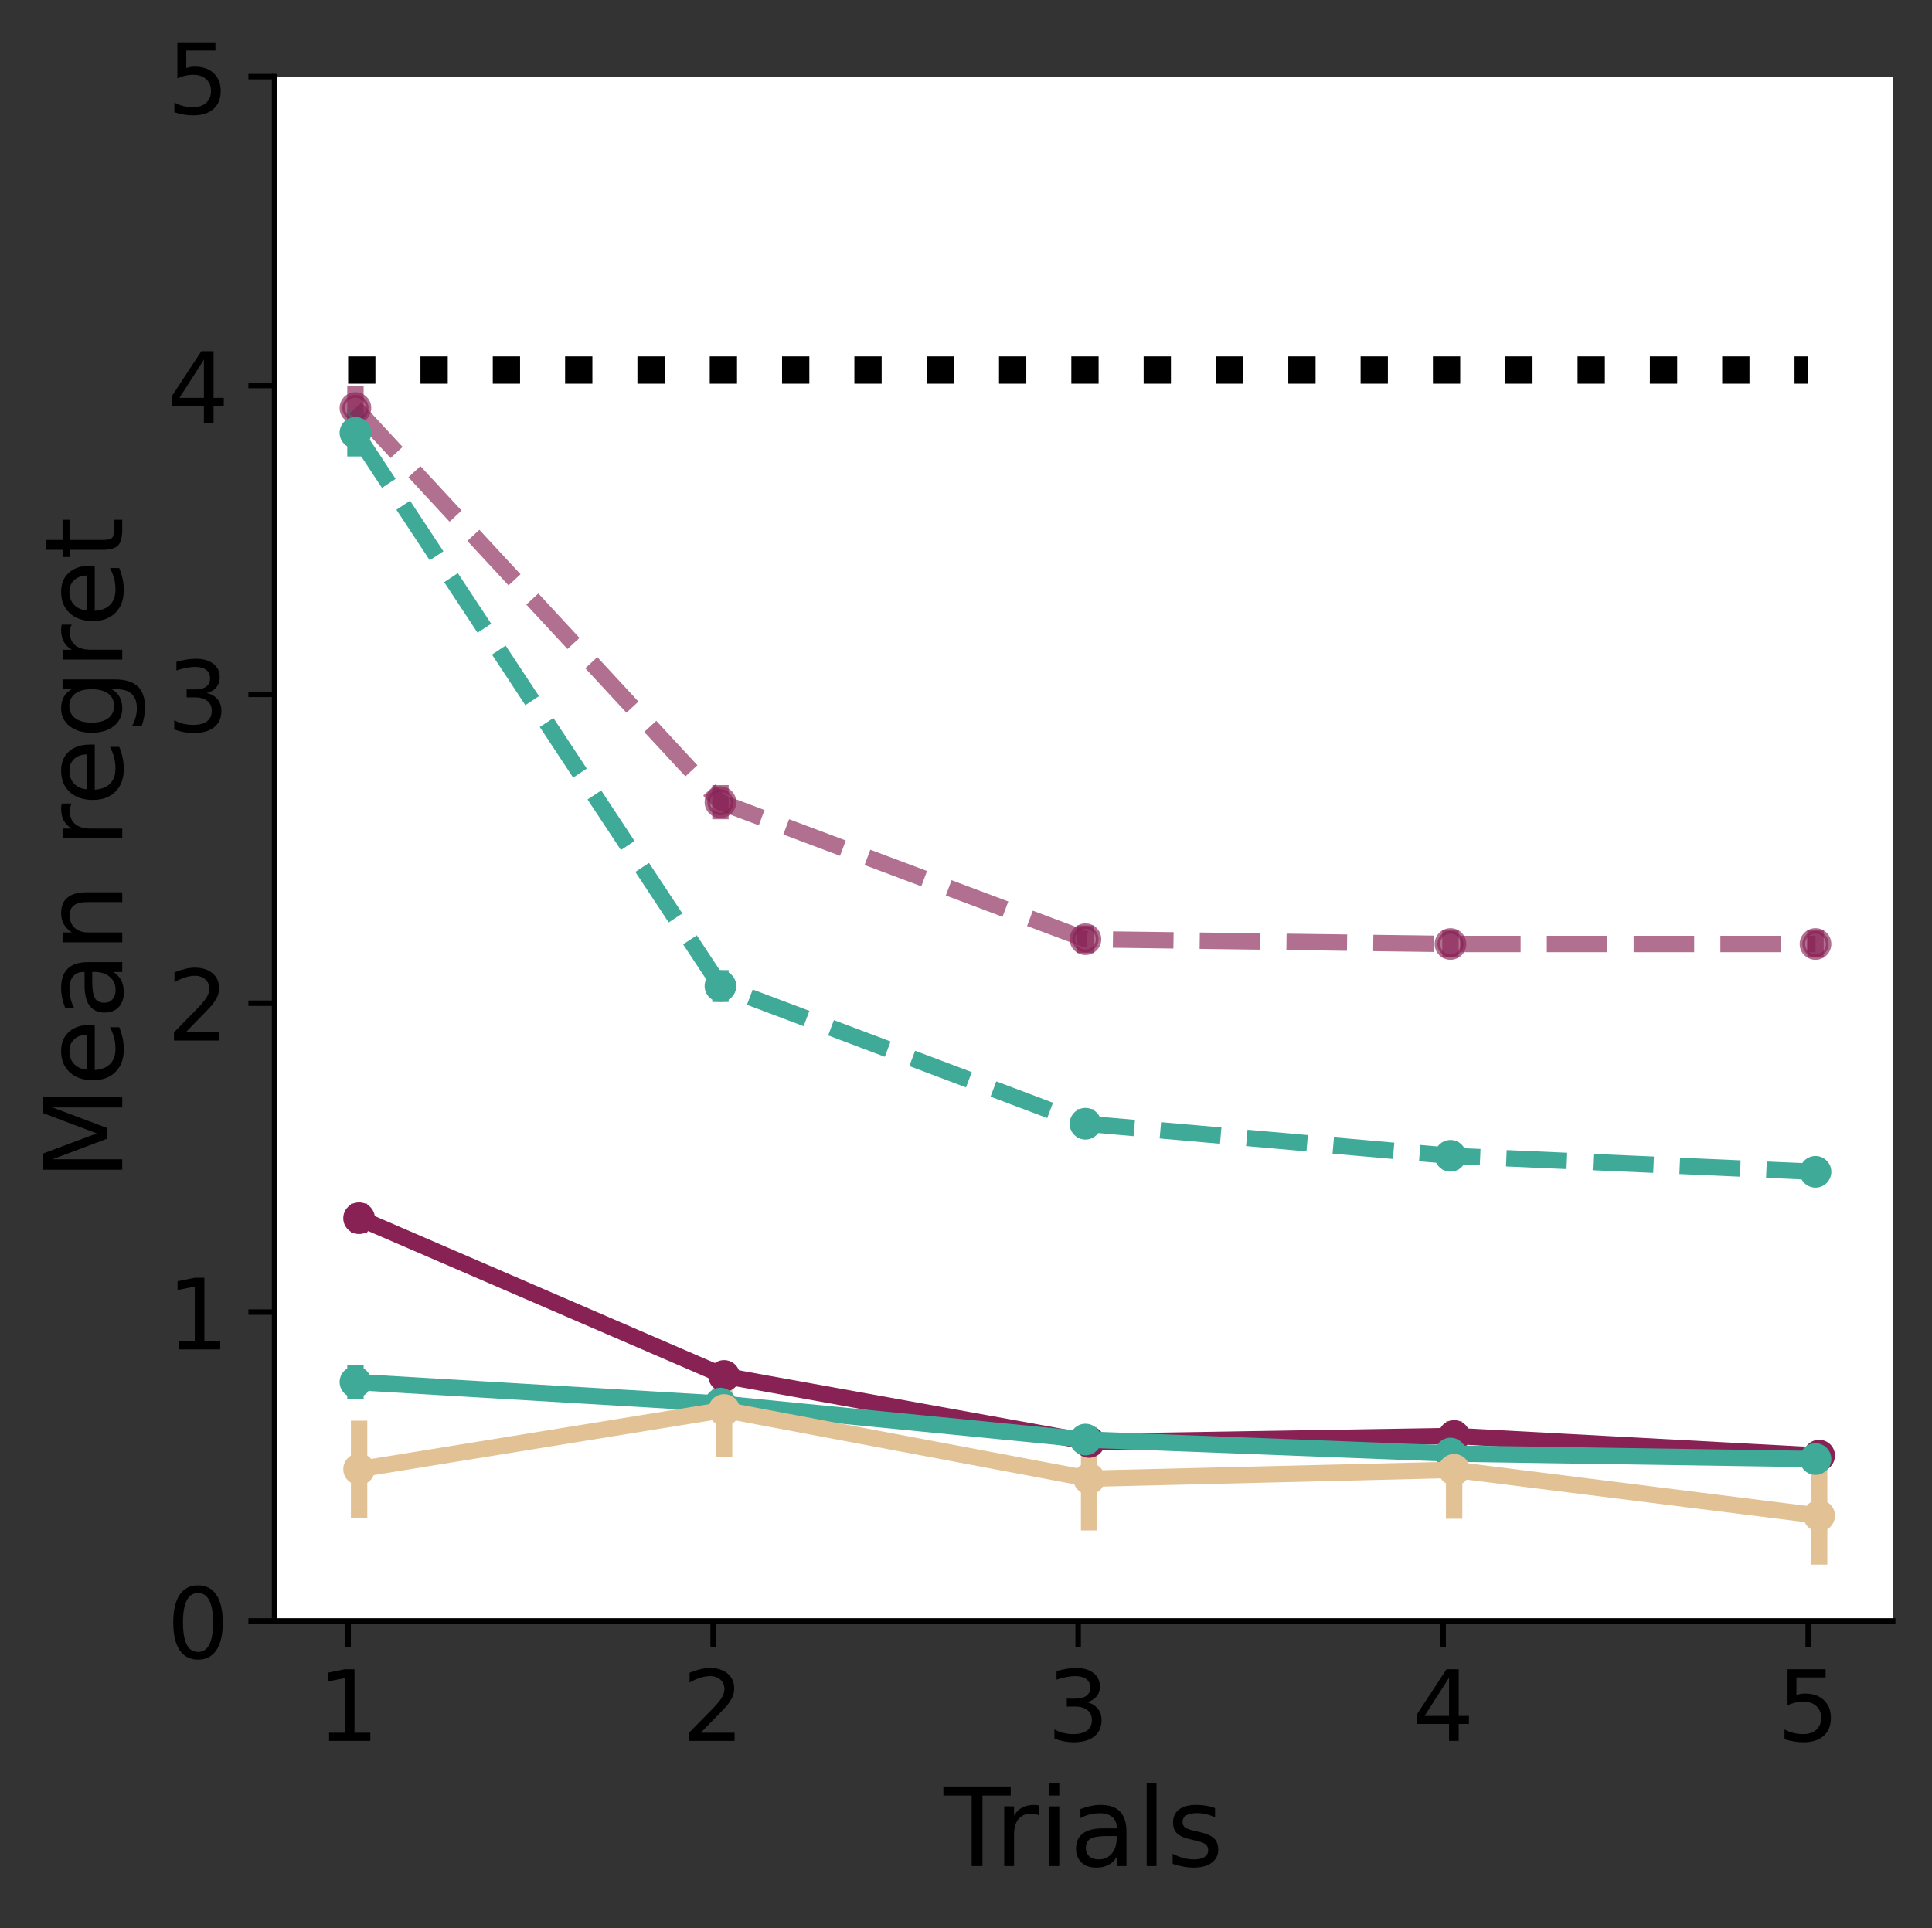 <?xml version="1.0" encoding="utf-8" standalone="no"?>
<!DOCTYPE svg PUBLIC "-//W3C//DTD SVG 1.1//EN"
  "http://www.w3.org/Graphics/SVG/1.1/DTD/svg11.dtd">
<!-- Created with matplotlib (https://matplotlib.org/) -->
<svg height="353.279pt" version="1.1" viewBox="0 0 353.973 353.279" width="353.973pt" xmlns="http://www.w3.org/2000/svg" xmlns:xlink="http://www.w3.org/1999/xlink">
 <rect x="0" y="0" width="353.973" height="353.279" fill="#333333" stroke="none"/>
 <defs>
  <style type="text/css">*{stroke-linecap:butt;stroke-linejoin:round;}</style>
 </defs>
 <g id="figure_1">
  <g id="patch_1">
   <path d="M 0 353.279 
L 353.973 353.279 
L 353.973 0 
L 0 0 
z
" style="fill:none;"/>
  </g>
  <g id="axes_1">
   <g id="patch_2">
    <path d="M 50.309 297.003 
L 346.773 297.003 
L 346.773 14.039 
L 50.309 14.039 
z
" style="fill:#ffffff;"/>
   </g>
   <g id="matplotlib.axis_1">
    <g id="xtick_1">
     <g id="line2d_1">
      <defs>
       <path d="M 0 0 
L 0 4.8 
" id="m7e680e8e8f" style="stroke:#000000;"/>
      </defs>
      <g>
       <use style="stroke:#000000;" x="63.784" xlink:href="#m7e680e8e8f" y="297.003"/>
      </g>
     </g>
     <g id="text_1">
      <!-- 1 -->
      <g transform="translate(58.058 318.98)scale(0.18 -0.18)">
       <defs>
        <path d="M 12.406 8.297 
L 28.516 8.297 
L 28.516 63.922 
L 10.984 60.406 
L 10.984 69.391 
L 28.422 72.906 
L 38.281 72.906 
L 38.281 8.297 
L 54.391 8.297 
L 54.391 0 
L 12.406 0 
z
" id="DejaVuSans-49"/>
       </defs>
       <use xlink:href="#DejaVuSans-49"/>
      </g>
     </g>
    </g>
    <g id="xtick_2">
     <g id="line2d_2">
      <g>
       <use style="stroke:#000000;" x="130.661" xlink:href="#m7e680e8e8f" y="297.003"/>
      </g>
     </g>
     <g id="text_2">
      <!-- 2 -->
      <g transform="translate(124.935 318.98)scale(0.18 -0.18)">
       <defs>
        <path d="M 19.188 8.297 
L 53.609 8.297 
L 53.609 0 
L 7.328 0 
L 7.328 8.297 
Q 12.938 14.109 22.625 23.891 
Q 32.328 33.688 34.812 36.531 
Q 39.547 41.844 41.422 45.531 
Q 43.312 49.219 43.312 52.781 
Q 43.312 58.594 39.234 62.25 
Q 35.156 65.922 28.609 65.922 
Q 23.969 65.922 18.812 64.312 
Q 13.672 62.703 7.812 59.422 
L 7.812 69.391 
Q 13.766 71.781 18.938 73 
Q 24.125 74.219 28.422 74.219 
Q 39.75 74.219 46.484 68.547 
Q 53.219 62.891 53.219 53.422 
Q 53.219 48.922 51.531 44.891 
Q 49.859 40.875 45.406 35.406 
Q 44.188 33.984 37.641 27.219 
Q 31.109 20.453 19.188 8.297 
z
" id="DejaVuSans-50"/>
       </defs>
       <use xlink:href="#DejaVuSans-50"/>
      </g>
     </g>
    </g>
    <g id="xtick_3">
     <g id="line2d_3">
      <g>
       <use style="stroke:#000000;" x="197.538" xlink:href="#m7e680e8e8f" y="297.003"/>
      </g>
     </g>
     <g id="text_3">
      <!-- 3 -->
      <g transform="translate(191.811 318.98)scale(0.18 -0.18)">
       <defs>
        <path d="M 40.578 39.312 
Q 47.656 37.797 51.625 33 
Q 55.609 28.219 55.609 21.188 
Q 55.609 10.406 48.188 4.484 
Q 40.766 -1.422 27.094 -1.422 
Q 22.516 -1.422 17.656 -0.516 
Q 12.797 0.391 7.625 2.203 
L 7.625 11.719 
Q 11.719 9.328 16.594 8.109 
Q 21.484 6.891 26.812 6.891 
Q 36.078 6.891 40.938 10.547 
Q 45.797 14.203 45.797 21.188 
Q 45.797 27.641 41.281 31.266 
Q 36.766 34.906 28.719 34.906 
L 20.219 34.906 
L 20.219 43.016 
L 29.109 43.016 
Q 36.375 43.016 40.234 45.922 
Q 44.094 48.828 44.094 54.297 
Q 44.094 59.906 40.109 62.906 
Q 36.141 65.922 28.719 65.922 
Q 24.656 65.922 20.016 65.031 
Q 15.375 64.156 9.812 62.312 
L 9.812 71.094 
Q 15.438 72.656 20.344 73.438 
Q 25.25 74.219 29.594 74.219 
Q 40.828 74.219 47.359 69.109 
Q 53.906 64.016 53.906 55.328 
Q 53.906 49.266 50.438 45.094 
Q 46.969 40.922 40.578 39.312 
z
" id="DejaVuSans-51"/>
       </defs>
       <use xlink:href="#DejaVuSans-51"/>
      </g>
     </g>
    </g>
    <g id="xtick_4">
     <g id="line2d_4">
      <g>
       <use style="stroke:#000000;" x="264.414" xlink:href="#m7e680e8e8f" y="297.003"/>
      </g>
     </g>
     <g id="text_4">
      <!-- 4 -->
      <g transform="translate(258.688 318.98)scale(0.18 -0.18)">
       <defs>
        <path d="M 37.797 64.312 
L 12.891 25.391 
L 37.797 25.391 
z
M 35.203 72.906 
L 47.609 72.906 
L 47.609 25.391 
L 58.016 25.391 
L 58.016 17.188 
L 47.609 17.188 
L 47.609 0 
L 37.797 0 
L 37.797 17.188 
L 4.891 17.188 
L 4.891 26.703 
z
" id="DejaVuSans-52"/>
       </defs>
       <use xlink:href="#DejaVuSans-52"/>
      </g>
     </g>
    </g>
    <g id="xtick_5">
     <g id="line2d_5">
      <g>
       <use style="stroke:#000000;" x="331.291" xlink:href="#m7e680e8e8f" y="297.003"/>
      </g>
     </g>
     <g id="text_5">
      <!-- 5 -->
      <g transform="translate(325.565 318.98)scale(0.18 -0.18)">
       <defs>
        <path d="M 10.797 72.906 
L 49.516 72.906 
L 49.516 64.594 
L 19.828 64.594 
L 19.828 46.734 
Q 21.969 47.469 24.109 47.828 
Q 26.266 48.188 28.422 48.188 
Q 40.625 48.188 47.75 41.5 
Q 54.891 34.812 54.891 23.391 
Q 54.891 11.625 47.562 5.094 
Q 40.234 -1.422 26.906 -1.422 
Q 22.312 -1.422 17.547 -0.641 
Q 12.797 0.141 7.719 1.703 
L 7.719 11.625 
Q 12.109 9.234 16.797 8.062 
Q 21.484 6.891 26.703 6.891 
Q 35.156 6.891 40.078 11.328 
Q 45.016 15.766 45.016 23.391 
Q 45.016 31 40.078 35.438 
Q 35.156 39.891 26.703 39.891 
Q 22.75 39.891 18.812 39.016 
Q 14.891 38.141 10.797 36.281 
z
" id="DejaVuSans-53"/>
       </defs>
       <use xlink:href="#DejaVuSans-53"/>
      </g>
     </g>
    </g>
    <g id="text_6">
     <!-- Trials -->
     <g transform="translate(172.903 341.92)scale(0.2 -0.2)">
      <defs>
       <path d="M -0.297 72.906 
L 61.375 72.906 
L 61.375 64.594 
L 35.5 64.594 
L 35.5 0 
L 25.594 0 
L 25.594 64.594 
L -0.297 64.594 
z
" id="DejaVuSans-84"/>
       <path d="M 41.109 46.297 
Q 39.594 47.172 37.812 47.578 
Q 36.031 48 33.891 48 
Q 26.266 48 22.188 43.047 
Q 18.109 38.094 18.109 28.812 
L 18.109 0 
L 9.078 0 
L 9.078 54.688 
L 18.109 54.688 
L 18.109 46.188 
Q 20.953 51.172 25.484 53.578 
Q 30.031 56 36.531 56 
Q 37.453 56 38.578 55.875 
Q 39.703 55.766 41.062 55.516 
z
" id="DejaVuSans-114"/>
       <path d="M 9.422 54.688 
L 18.406 54.688 
L 18.406 0 
L 9.422 0 
z
M 9.422 75.984 
L 18.406 75.984 
L 18.406 64.594 
L 9.422 64.594 
z
" id="DejaVuSans-105"/>
       <path d="M 34.281 27.484 
Q 23.391 27.484 19.188 25 
Q 14.984 22.516 14.984 16.5 
Q 14.984 11.719 18.141 8.906 
Q 21.297 6.109 26.703 6.109 
Q 34.188 6.109 38.703 11.406 
Q 43.219 16.703 43.219 25.484 
L 43.219 27.484 
z
M 52.203 31.203 
L 52.203 0 
L 43.219 0 
L 43.219 8.297 
Q 40.141 3.328 35.547 0.953 
Q 30.953 -1.422 24.312 -1.422 
Q 15.922 -1.422 10.953 3.297 
Q 6 8.016 6 15.922 
Q 6 25.141 12.172 29.828 
Q 18.359 34.516 30.609 34.516 
L 43.219 34.516 
L 43.219 35.406 
Q 43.219 41.609 39.141 45 
Q 35.062 48.391 27.688 48.391 
Q 23 48.391 18.547 47.266 
Q 14.109 46.141 10.016 43.891 
L 10.016 52.203 
Q 14.938 54.109 19.578 55.047 
Q 24.219 56 28.609 56 
Q 40.484 56 46.344 49.844 
Q 52.203 43.703 52.203 31.203 
z
" id="DejaVuSans-97"/>
       <path d="M 9.422 75.984 
L 18.406 75.984 
L 18.406 0 
L 9.422 0 
z
" id="DejaVuSans-108"/>
       <path d="M 44.281 53.078 
L 44.281 44.578 
Q 40.484 46.531 36.375 47.5 
Q 32.281 48.484 27.875 48.484 
Q 21.188 48.484 17.844 46.438 
Q 14.5 44.391 14.5 40.281 
Q 14.5 37.156 16.891 35.375 
Q 19.281 33.594 26.516 31.984 
L 29.594 31.297 
Q 39.156 29.25 43.188 25.516 
Q 47.219 21.781 47.219 15.094 
Q 47.219 7.469 41.188 3.016 
Q 35.156 -1.422 24.609 -1.422 
Q 20.219 -1.422 15.453 -0.562 
Q 10.688 0.297 5.422 2 
L 5.422 11.281 
Q 10.406 8.688 15.234 7.391 
Q 20.062 6.109 24.812 6.109 
Q 31.156 6.109 34.562 8.281 
Q 37.984 10.453 37.984 14.406 
Q 37.984 18.062 35.516 20.016 
Q 33.062 21.969 24.703 23.781 
L 21.578 24.516 
Q 13.234 26.266 9.516 29.906 
Q 5.812 33.547 5.812 39.891 
Q 5.812 47.609 11.281 51.797 
Q 16.75 56 26.812 56 
Q 31.781 56 36.172 55.266 
Q 40.578 54.547 44.281 53.078 
z
" id="DejaVuSans-115"/>
      </defs>
      <use xlink:href="#DejaVuSans-84"/>
      <use x="46.334" xlink:href="#DejaVuSans-114"/>
      <use x="87.447" xlink:href="#DejaVuSans-105"/>
      <use x="115.23" xlink:href="#DejaVuSans-97"/>
      <use x="176.51" xlink:href="#DejaVuSans-108"/>
      <use x="204.293" xlink:href="#DejaVuSans-115"/>
     </g>
    </g>
   </g>
   <g id="matplotlib.axis_2">
    <g id="ytick_1">
     <g id="line2d_6">
      <defs>
       <path d="M 0 0 
L -4.8 0 
" id="m2db54fb353" style="stroke:#000000;"/>
      </defs>
      <g>
       <use style="stroke:#000000;" x="50.309" xlink:href="#m2db54fb353" y="297.003"/>
      </g>
     </g>
     <g id="text_7">
      <!-- 0 -->
      <g transform="translate(30.556 303.841)scale(0.18 -0.18)">
       <defs>
        <path d="M 31.781 66.406 
Q 24.172 66.406 20.328 58.906 
Q 16.5 51.422 16.5 36.375 
Q 16.5 21.391 20.328 13.891 
Q 24.172 6.391 31.781 6.391 
Q 39.453 6.391 43.281 13.891 
Q 47.125 21.391 47.125 36.375 
Q 47.125 51.422 43.281 58.906 
Q 39.453 66.406 31.781 66.406 
z
M 31.781 74.219 
Q 44.047 74.219 50.516 64.516 
Q 56.984 54.828 56.984 36.375 
Q 56.984 17.969 50.516 8.266 
Q 44.047 -1.422 31.781 -1.422 
Q 19.531 -1.422 13.062 8.266 
Q 6.594 17.969 6.594 36.375 
Q 6.594 54.828 13.062 64.516 
Q 19.531 74.219 31.781 74.219 
z
" id="DejaVuSans-48"/>
       </defs>
       <use xlink:href="#DejaVuSans-48"/>
      </g>
     </g>
    </g>
    <g id="ytick_2">
     <g id="line2d_7">
      <g>
       <use style="stroke:#000000;" x="50.309" xlink:href="#m2db54fb353" y="240.41"/>
      </g>
     </g>
     <g id="text_8">
      <!-- 1 -->
      <g transform="translate(30.556 247.248)scale(0.18 -0.18)">
       <use xlink:href="#DejaVuSans-49"/>
      </g>
     </g>
    </g>
    <g id="ytick_3">
     <g id="line2d_8">
      <g>
       <use style="stroke:#000000;" x="50.309" xlink:href="#m2db54fb353" y="183.817"/>
      </g>
     </g>
     <g id="text_9">
      <!-- 2 -->
      <g transform="translate(30.556 190.656)scale(0.18 -0.18)">
       <use xlink:href="#DejaVuSans-50"/>
      </g>
     </g>
    </g>
    <g id="ytick_4">
     <g id="line2d_9">
      <g>
       <use style="stroke:#000000;" x="50.309" xlink:href="#m2db54fb353" y="127.224"/>
      </g>
     </g>
     <g id="text_10">
      <!-- 3 -->
      <g transform="translate(30.556 134.063)scale(0.18 -0.18)">
       <use xlink:href="#DejaVuSans-51"/>
      </g>
     </g>
    </g>
    <g id="ytick_5">
     <g id="line2d_10">
      <g>
       <use style="stroke:#000000;" x="50.309" xlink:href="#m2db54fb353" y="70.631"/>
      </g>
     </g>
     <g id="text_11">
      <!-- 4 -->
      <g transform="translate(30.556 77.47)scale(0.18 -0.18)">
       <use xlink:href="#DejaVuSans-52"/>
      </g>
     </g>
    </g>
    <g id="ytick_6">
     <g id="line2d_11">
      <g>
       <use style="stroke:#000000;" x="50.309" xlink:href="#m2db54fb353" y="14.039"/>
      </g>
     </g>
     <g id="text_12">
      <!-- 5 -->
      <g transform="translate(30.556 20.877)scale(0.18 -0.18)">
       <use xlink:href="#DejaVuSans-53"/>
      </g>
     </g>
    </g>
    <g id="text_13">
     <!-- Mean regret -->
     <g transform="translate(22.397 216.292)rotate(-90)scale(0.2 -0.2)">
      <defs>
       <path d="M 9.812 72.906 
L 24.516 72.906 
L 43.109 23.297 
L 61.812 72.906 
L 76.516 72.906 
L 76.516 0 
L 66.891 0 
L 66.891 64.016 
L 48.094 14.016 
L 38.188 14.016 
L 19.391 64.016 
L 19.391 0 
L 9.812 0 
z
" id="DejaVuSans-77"/>
       <path d="M 56.203 29.594 
L 56.203 25.203 
L 14.891 25.203 
Q 15.484 15.922 20.484 11.062 
Q 25.484 6.203 34.422 6.203 
Q 39.594 6.203 44.453 7.469 
Q 49.312 8.734 54.109 11.281 
L 54.109 2.781 
Q 49.266 0.734 44.188 -0.344 
Q 39.109 -1.422 33.891 -1.422 
Q 20.797 -1.422 13.156 6.188 
Q 5.516 13.812 5.516 26.812 
Q 5.516 40.234 12.766 48.109 
Q 20.016 56 32.328 56 
Q 43.359 56 49.781 48.891 
Q 56.203 41.797 56.203 29.594 
z
M 47.219 32.234 
Q 47.125 39.594 43.094 43.984 
Q 39.062 48.391 32.422 48.391 
Q 24.906 48.391 20.391 44.141 
Q 15.875 39.891 15.188 32.172 
z
" id="DejaVuSans-101"/>
       <path d="M 54.891 33.016 
L 54.891 0 
L 45.906 0 
L 45.906 32.719 
Q 45.906 40.484 42.875 44.328 
Q 39.844 48.188 33.797 48.188 
Q 26.516 48.188 22.312 43.547 
Q 18.109 38.922 18.109 30.906 
L 18.109 0 
L 9.078 0 
L 9.078 54.688 
L 18.109 54.688 
L 18.109 46.188 
Q 21.344 51.125 25.703 53.562 
Q 30.078 56 35.797 56 
Q 45.219 56 50.047 50.172 
Q 54.891 44.344 54.891 33.016 
z
" id="DejaVuSans-110"/>
       <path id="DejaVuSans-32"/>
       <path d="M 45.406 27.984 
Q 45.406 37.75 41.375 43.109 
Q 37.359 48.484 30.078 48.484 
Q 22.859 48.484 18.828 43.109 
Q 14.797 37.75 14.797 27.984 
Q 14.797 18.266 18.828 12.891 
Q 22.859 7.516 30.078 7.516 
Q 37.359 7.516 41.375 12.891 
Q 45.406 18.266 45.406 27.984 
z
M 54.391 6.781 
Q 54.391 -7.172 48.188 -13.984 
Q 42 -20.797 29.203 -20.797 
Q 24.469 -20.797 20.266 -20.094 
Q 16.062 -19.391 12.109 -17.922 
L 12.109 -9.188 
Q 16.062 -11.328 19.922 -12.344 
Q 23.781 -13.375 27.781 -13.375 
Q 36.625 -13.375 41.016 -8.766 
Q 45.406 -4.156 45.406 5.172 
L 45.406 9.625 
Q 42.625 4.781 38.281 2.391 
Q 33.938 0 27.875 0 
Q 17.828 0 11.672 7.656 
Q 5.516 15.328 5.516 27.984 
Q 5.516 40.672 11.672 48.328 
Q 17.828 56 27.875 56 
Q 33.938 56 38.281 53.609 
Q 42.625 51.219 45.406 46.391 
L 45.406 54.688 
L 54.391 54.688 
z
" id="DejaVuSans-103"/>
       <path d="M 18.312 70.219 
L 18.312 54.688 
L 36.812 54.688 
L 36.812 47.703 
L 18.312 47.703 
L 18.312 18.016 
Q 18.312 11.328 20.141 9.422 
Q 21.969 7.516 27.594 7.516 
L 36.812 7.516 
L 36.812 0 
L 27.594 0 
Q 17.188 0 13.234 3.875 
Q 9.281 7.766 9.281 18.016 
L 9.281 47.703 
L 2.688 47.703 
L 2.688 54.688 
L 9.281 54.688 
L 9.281 70.219 
z
" id="DejaVuSans-116"/>
      </defs>
      <use xlink:href="#DejaVuSans-77"/>
      <use x="86.279" xlink:href="#DejaVuSans-101"/>
      <use x="147.803" xlink:href="#DejaVuSans-97"/>
      <use x="209.082" xlink:href="#DejaVuSans-110"/>
      <use x="272.461" xlink:href="#DejaVuSans-32"/>
      <use x="304.248" xlink:href="#DejaVuSans-114"/>
      <use x="343.111" xlink:href="#DejaVuSans-101"/>
      <use x="404.635" xlink:href="#DejaVuSans-103"/>
      <use x="468.111" xlink:href="#DejaVuSans-114"/>
      <use x="506.975" xlink:href="#DejaVuSans-101"/>
      <use x="568.498" xlink:href="#DejaVuSans-116"/>
     </g>
    </g>
   </g>
   <g id="LineCollection_1">
    <path clip-path="url(#p0e0a811082)" d="M 65.122 78.739 
L 65.122 70.776 
" style="fill:none;stroke:#882255;stroke-opacity:0.647;stroke-width:3;"/>
    <path clip-path="url(#p0e0a811082)" d="M 131.999 150.113 
L 131.999 143.857 
" style="fill:none;stroke:#882255;stroke-opacity:0.647;stroke-width:3;"/>
    <path clip-path="url(#p0e0a811082)" d="M 198.875 174.599 
L 198.875 169.574 
" style="fill:none;stroke:#882255;stroke-opacity:0.647;stroke-width:3;"/>
    <path clip-path="url(#p0e0a811082)" d="M 265.752 175.444 
L 265.752 170.491 
" style="fill:none;stroke:#882255;stroke-opacity:0.647;stroke-width:3;"/>
    <path clip-path="url(#p0e0a811082)" d="M 332.628 175.444 
L 332.628 170.491 
" style="fill:none;stroke:#882255;stroke-opacity:0.647;stroke-width:3;"/>
   </g>
   <g id="LineCollection_2">
    <path clip-path="url(#p0e0a811082)" d="M 65.791 225.868 
L 65.791 220.554 
" style="fill:none;stroke:#882255;stroke-width:3;"/>
    <path clip-path="url(#p0e0a811082)" d="M 132.667 254.142 
L 132.667 250.079 
" style="fill:none;stroke:#882255;stroke-width:3;"/>
    <path clip-path="url(#p0e0a811082)" d="M 199.544 265.783 
L 199.544 262.641 
" style="fill:none;stroke:#882255;stroke-width:3;"/>
    <path clip-path="url(#p0e0a811082)" d="M 266.421 264.91 
L 266.421 261.311 
" style="fill:none;stroke:#882255;stroke-width:3;"/>
    <path clip-path="url(#p0e0a811082)" d="M 333.297 268.12 
L 333.297 265.304 
" style="fill:none;stroke:#882255;stroke-width:3;"/>
   </g>
   <g id="LineCollection_3">
    <path clip-path="url(#p0e0a811082)" d="M 65.122 83.631 
L 65.122 74.965 
" style="fill:none;stroke:#40aa99;stroke-width:3;"/>
    <path clip-path="url(#p0e0a811082)" d="M 131.999 183.598 
L 131.999 177.753 
" style="fill:none;stroke:#40aa99;stroke-width:3;"/>
    <path clip-path="url(#p0e0a811082)" d="M 198.875 208.562 
L 198.875 203.238 
" style="fill:none;stroke:#40aa99;stroke-width:3;"/>
    <path clip-path="url(#p0e0a811082)" d="M 265.752 214.282 
L 265.752 209.268 
" style="fill:none;stroke:#40aa99;stroke-width:3;"/>
    <path clip-path="url(#p0e0a811082)" d="M 332.628 217.168 
L 332.628 212.253 
" style="fill:none;stroke:#40aa99;stroke-width:3;"/>
   </g>
   <g id="LineCollection_4">
    <path clip-path="url(#p0e0a811082)" d="M 65.122 256.391 
L 65.122 250.053 
" style="fill:none;stroke:#40aa99;stroke-width:3;"/>
    <path clip-path="url(#p0e0a811082)" d="M 131.999 259.957 
L 131.999 254.397 
" style="fill:none;stroke:#40aa99;stroke-width:3;"/>
    <path clip-path="url(#p0e0a811082)" d="M 198.875 266.173 
L 198.875 261.362 
" style="fill:none;stroke:#40aa99;stroke-width:3;"/>
    <path clip-path="url(#p0e0a811082)" d="M 265.752 268.509 
L 265.752 264.165 
" style="fill:none;stroke:#40aa99;stroke-width:3;"/>
    <path clip-path="url(#p0e0a811082)" d="M 332.628 269.458 
L 332.628 265.239 
" style="fill:none;stroke:#40aa99;stroke-width:3;"/>
   </g>
   <g id="LineCollection_5">
    <path clip-path="url(#p0e0a811082)" d="M 65.791 278.092 
L 65.791 260.31 
" style="fill:none;stroke:#e2c294;stroke-width:3;"/>
    <path clip-path="url(#p0e0a811082)" d="M 132.667 266.915 
L 132.667 249.789 
" style="fill:none;stroke:#e2c294;stroke-width:3;"/>
    <path clip-path="url(#p0e0a811082)" d="M 199.544 280.423 
L 199.544 261.467 
" style="fill:none;stroke:#e2c294;stroke-width:3;"/>
    <path clip-path="url(#p0e0a811082)" d="M 266.421 278.275 
L 266.421 260.366 
" style="fill:none;stroke:#e2c294;stroke-width:3;"/>
    <path clip-path="url(#p0e0a811082)" d="M 333.297 286.68 
L 333.297 268.753 
" style="fill:none;stroke:#e2c294;stroke-width:3;"/>
   </g>
   <g id="LineCollection_6">
    <path clip-path="url(#p0e0a811082)" d="M 63.784 67.802 
L 331.291 67.802 
" style="fill:none;stroke:#000000;stroke-dasharray:5,8.25;stroke-dashoffset:0;stroke-width:5;"/>
   </g>
   <g id="line2d_12">
    <path clip-path="url(#p0e0a811082)" d="M 65.122 74.757 
L 131.999 146.985 
L 198.875 172.087 
L 265.752 172.967 
L 332.628 172.967 
" style="fill:none;stroke:#882255;stroke-dasharray:11.1,4.8;stroke-dashoffset:0;stroke-opacity:0.647;stroke-width:3;"/>
    <defs>
     <path d="M 0 2.4 
C 0.636 2.4 1.247 2.147 1.697 1.697 
C 2.147 1.247 2.4 0.636 2.4 0 
C 2.4 -0.636 2.147 -1.247 1.697 -1.697 
C 1.247 -2.147 0.636 -2.4 0 -2.4 
C -0.636 -2.4 -1.247 -2.147 -1.697 -1.697 
C -2.147 -1.247 -2.4 -0.636 -2.4 0 
C -2.4 0.636 -2.147 1.247 -1.697 1.697 
C -1.247 2.147 -0.636 2.4 0 2.4 
z
" id="m7705246ca2" style="stroke:#882255;stroke-opacity:0.647;"/>
    </defs>
    <g clip-path="url(#p0e0a811082)">
     <use style="fill:#882255;fill-opacity:0.647;stroke:#882255;stroke-opacity:0.647;" x="65.122" xlink:href="#m7705246ca2" y="74.757"/>
     <use style="fill:#882255;fill-opacity:0.647;stroke:#882255;stroke-opacity:0.647;" x="131.999" xlink:href="#m7705246ca2" y="146.985"/>
     <use style="fill:#882255;fill-opacity:0.647;stroke:#882255;stroke-opacity:0.647;" x="198.875" xlink:href="#m7705246ca2" y="172.087"/>
     <use style="fill:#882255;fill-opacity:0.647;stroke:#882255;stroke-opacity:0.647;" x="265.752" xlink:href="#m7705246ca2" y="172.967"/>
     <use style="fill:#882255;fill-opacity:0.647;stroke:#882255;stroke-opacity:0.647;" x="332.628" xlink:href="#m7705246ca2" y="172.967"/>
    </g>
   </g>
   <g id="line2d_13">
    <path clip-path="url(#p0e0a811082)" d="M 65.791 223.211 
L 132.667 252.111 
L 199.544 264.212 
L 266.421 263.111 
L 333.297 266.712 
" style="fill:none;stroke:#882255;stroke-linecap:square;stroke-width:3;"/>
    <defs>
     <path d="M 0 2.4 
C 0.636 2.4 1.247 2.147 1.697 1.697 
C 2.147 1.247 2.4 0.636 2.4 0 
C 2.4 -0.636 2.147 -1.247 1.697 -1.697 
C 1.247 -2.147 0.636 -2.4 0 -2.4 
C -0.636 -2.4 -1.247 -2.147 -1.697 -1.697 
C -2.147 -1.247 -2.4 -0.636 -2.4 0 
C -2.4 0.636 -2.147 1.247 -1.697 1.697 
C -1.247 2.147 -0.636 2.4 0 2.4 
z
" id="m07bc06b393" style="stroke:#882255;"/>
    </defs>
    <g clip-path="url(#p0e0a811082)">
     <use style="fill:#882255;stroke:#882255;" x="65.791" xlink:href="#m07bc06b393" y="223.211"/>
     <use style="fill:#882255;stroke:#882255;" x="132.667" xlink:href="#m07bc06b393" y="252.111"/>
     <use style="fill:#882255;stroke:#882255;" x="199.544" xlink:href="#m07bc06b393" y="264.212"/>
     <use style="fill:#882255;stroke:#882255;" x="266.421" xlink:href="#m07bc06b393" y="263.111"/>
     <use style="fill:#882255;stroke:#882255;" x="333.297" xlink:href="#m07bc06b393" y="266.712"/>
    </g>
   </g>
   <g id="line2d_14">
    <path clip-path="url(#p0e0a811082)" d="M 65.122 79.298 
L 131.999 180.675 
L 198.875 205.9 
L 265.752 211.775 
L 332.628 214.71 
" style="fill:none;stroke:#40aa99;stroke-dasharray:11.1,4.8;stroke-dashoffset:0;stroke-width:3;"/>
    <defs>
     <path d="M 0 2.4 
C 0.636 2.4 1.247 2.147 1.697 1.697 
C 2.147 1.247 2.4 0.636 2.4 0 
C 2.4 -0.636 2.147 -1.247 1.697 -1.697 
C 1.247 -2.147 0.636 -2.4 0 -2.4 
C -0.636 -2.4 -1.247 -2.147 -1.697 -1.697 
C -2.147 -1.247 -2.4 -0.636 -2.4 0 
C -2.4 0.636 -2.147 1.247 -1.697 1.697 
C -1.247 2.147 -0.636 2.4 0 2.4 
z
" id="md5ab4d3136" style="stroke:#40aa99;"/>
    </defs>
    <g clip-path="url(#p0e0a811082)">
     <use style="fill:#40aa99;stroke:#40aa99;" x="65.122" xlink:href="#md5ab4d3136" y="79.298"/>
     <use style="fill:#40aa99;stroke:#40aa99;" x="131.999" xlink:href="#md5ab4d3136" y="180.675"/>
     <use style="fill:#40aa99;stroke:#40aa99;" x="198.875" xlink:href="#md5ab4d3136" y="205.9"/>
     <use style="fill:#40aa99;stroke:#40aa99;" x="265.752" xlink:href="#md5ab4d3136" y="211.775"/>
     <use style="fill:#40aa99;stroke:#40aa99;" x="332.628" xlink:href="#md5ab4d3136" y="214.71"/>
    </g>
   </g>
   <g id="line2d_15">
    <path clip-path="url(#p0e0a811082)" d="M 65.122 253.222 
L 131.999 257.177 
L 198.875 263.767 
L 265.752 266.337 
L 332.628 267.348 
" style="fill:none;stroke:#40aa99;stroke-linecap:square;stroke-width:3;"/>
    <g clip-path="url(#p0e0a811082)">
     <use style="fill:#40aa99;stroke:#40aa99;" x="65.122" xlink:href="#md5ab4d3136" y="253.222"/>
     <use style="fill:#40aa99;stroke:#40aa99;" x="131.999" xlink:href="#md5ab4d3136" y="257.177"/>
     <use style="fill:#40aa99;stroke:#40aa99;" x="198.875" xlink:href="#md5ab4d3136" y="263.767"/>
     <use style="fill:#40aa99;stroke:#40aa99;" x="265.752" xlink:href="#md5ab4d3136" y="266.337"/>
     <use style="fill:#40aa99;stroke:#40aa99;" x="332.628" xlink:href="#md5ab4d3136" y="267.348"/>
    </g>
   </g>
   <g id="line2d_16">
    <path clip-path="url(#p0e0a811082)" d="M 65.791 269.201 
L 132.667 258.352 
L 199.544 270.945 
L 266.421 269.32 
L 333.297 277.716 
" style="fill:none;stroke:#e2c294;stroke-linecap:square;stroke-width:3;"/>
    <defs>
     <path d="M 0 2.4 
C 0.636 2.4 1.247 2.147 1.697 1.697 
C 2.147 1.247 2.4 0.636 2.4 0 
C 2.4 -0.636 2.147 -1.247 1.697 -1.697 
C 1.247 -2.147 0.636 -2.4 0 -2.4 
C -0.636 -2.4 -1.247 -2.147 -1.697 -1.697 
C -2.147 -1.247 -2.4 -0.636 -2.4 0 
C -2.4 0.636 -2.147 1.247 -1.697 1.697 
C -1.247 2.147 -0.636 2.4 0 2.4 
z
" id="m80914f0b0d" style="stroke:#e2c294;"/>
    </defs>
    <g clip-path="url(#p0e0a811082)">
     <use style="fill:#e2c294;stroke:#e2c294;" x="65.791" xlink:href="#m80914f0b0d" y="269.201"/>
     <use style="fill:#e2c294;stroke:#e2c294;" x="132.667" xlink:href="#m80914f0b0d" y="258.352"/>
     <use style="fill:#e2c294;stroke:#e2c294;" x="199.544" xlink:href="#m80914f0b0d" y="270.945"/>
     <use style="fill:#e2c294;stroke:#e2c294;" x="266.421" xlink:href="#m80914f0b0d" y="269.32"/>
     <use style="fill:#e2c294;stroke:#e2c294;" x="333.297" xlink:href="#m80914f0b0d" y="277.716"/>
    </g>
   </g>
   <g id="patch_3">
    <path d="M 50.309 297.003 
L 50.309 14.039 
" style="fill:none;stroke:#000000;stroke-linecap:square;stroke-linejoin:miter;"/>
   </g>
   <g id="patch_4">
    <path d="M 50.309 297.003 
L 346.773 297.003 
" style="fill:none;stroke:#000000;stroke-linecap:square;stroke-linejoin:miter;"/>
   </g>
  </g>
 </g>
 <defs>
  <clipPath id="p0e0a811082">
   <rect height="282.964" width="296.464" x="50.309" y="14.039"/>
  </clipPath>
 </defs>
</svg>
